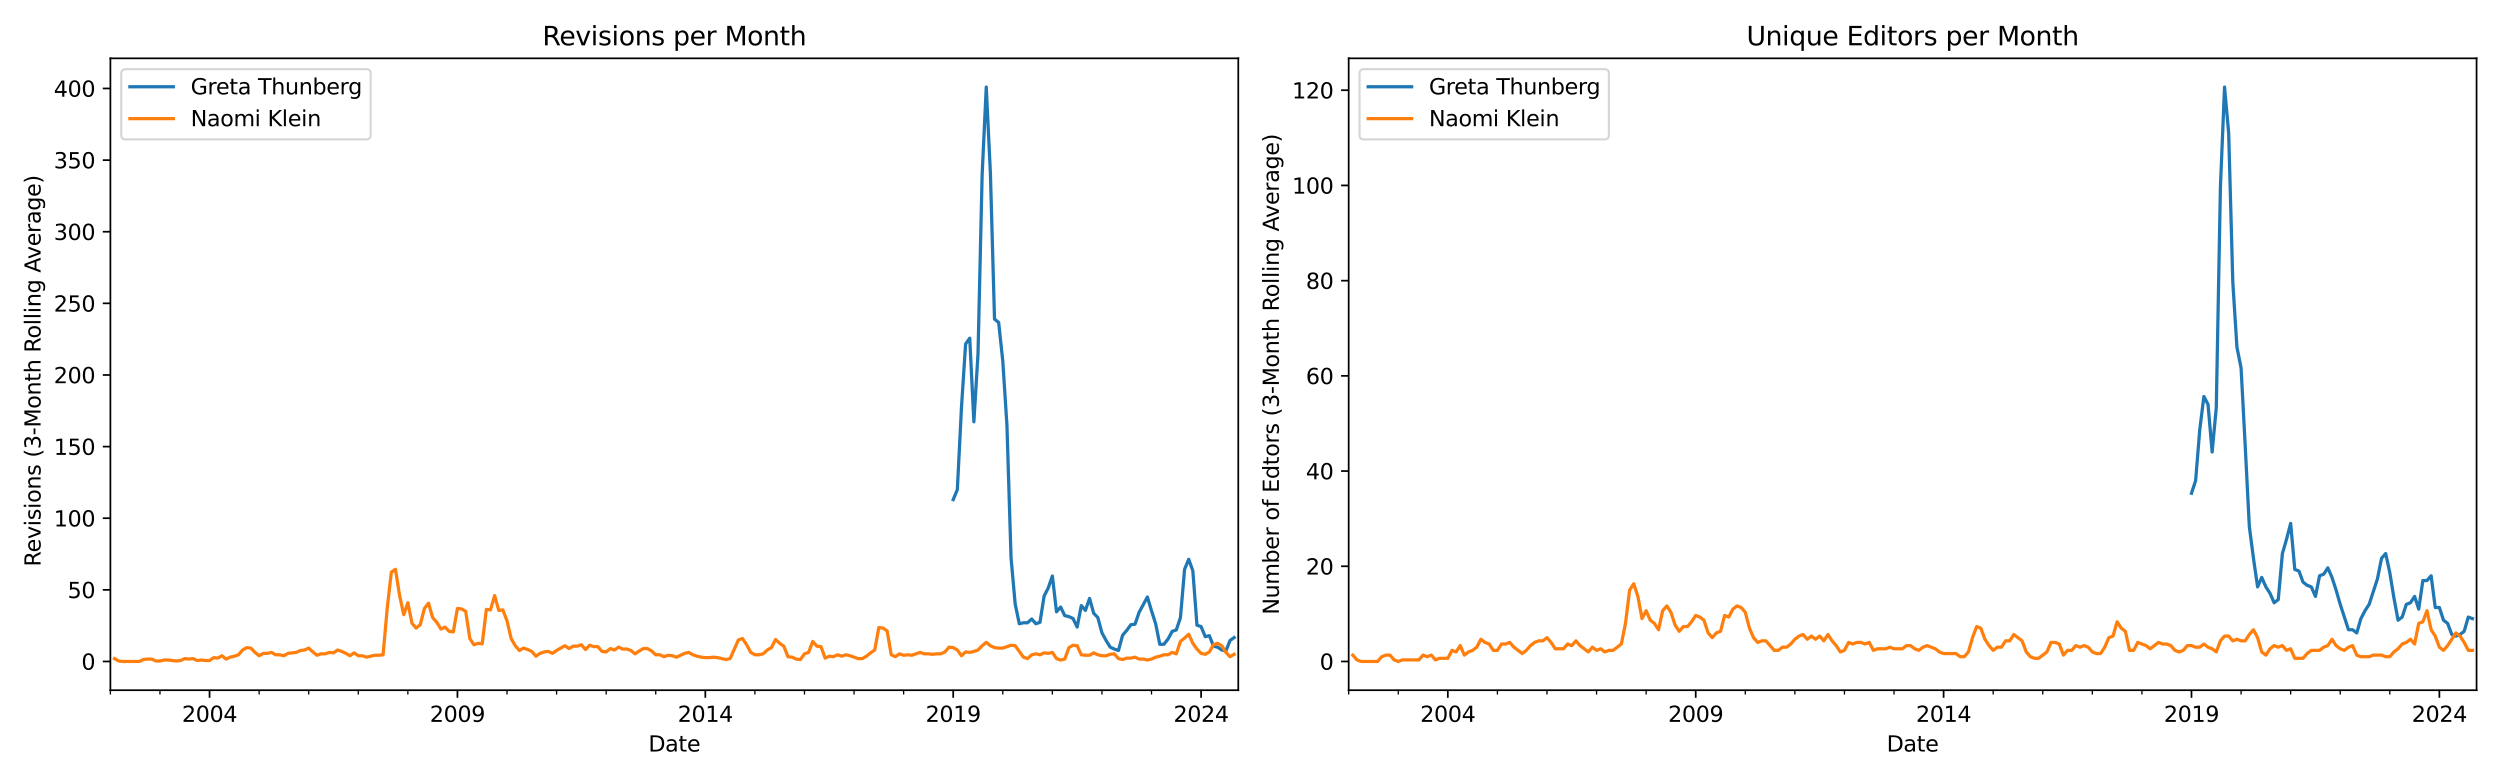 <?xml version="1.0" encoding="utf-8" standalone="no"?>
<!DOCTYPE svg PUBLIC "-//W3C//DTD SVG 1.1//EN"
  "http://www.w3.org/Graphics/SVG/1.1/DTD/svg11.dtd">
<svg xmlns:xlink="http://www.w3.org/1999/xlink" width="1152pt" height="360pt" viewBox="0 0 1152 360" xmlns="http://www.w3.org/2000/svg" version="1.1">
 <defs>
  <style type="text/css">*{stroke-linejoin: round; stroke-linecap: butt}</style>
 </defs>
 <g id="figure_1">
  <g id="patch_1">
   <path d="M 0 360 
L 1152 360 
L 1152 0 
L 0 0 
z
" style="fill: #ffffff"/>
  </g>
  <g id="axes_1">
   <g id="patch_2">
    <path d="M 50.87 318.04 
L 570.6 318.04 
L 570.6 26.88 
L 50.87 26.88 
z
" style="fill: #ffffff"/>
   </g>
   <g id="matplotlib.axis_1">
    <g id="xtick_1">
     <g id="line2d_1">
      <defs>
       <path id="m05eed19042" d="M 0 0 
L 0 3.5 
" style="stroke: #000000; stroke-width: 0.8"/>
      </defs>
      <g>
       <use xlink:href="#m05eed19042" x="96.561" y="318.04" style="stroke: #000000; stroke-width: 0.8"/>
      </g>
     </g>
     <g id="text_1">
      <!-- 2004 -->
      <g transform="translate(83.836 332.638) scale(0.1 -0.1)">
       <defs>
        <path id="DejaVuSans-32" d="M 1228 531 
L 3431 531 
L 3431 0 
L 469 0 
L 469 531 
Q 828 903 1448 1529 
Q 2069 2156 2228 2338 
Q 2531 2678 2651 2914 
Q 2772 3150 2772 3378 
Q 2772 3750 2511 3984 
Q 2250 4219 1831 4219 
Q 1534 4219 1204 4116 
Q 875 4013 500 3803 
L 500 4441 
Q 881 4594 1212 4672 
Q 1544 4750 1819 4750 
Q 2544 4750 2975 4387 
Q 3406 4025 3406 3419 
Q 3406 3131 3298 2873 
Q 3191 2616 2906 2266 
Q 2828 2175 2409 1742 
Q 1991 1309 1228 531 
z
" transform="scale(0.016)"/>
        <path id="DejaVuSans-30" d="M 2034 4250 
Q 1547 4250 1301 3770 
Q 1056 3291 1056 2328 
Q 1056 1369 1301 889 
Q 1547 409 2034 409 
Q 2525 409 2770 889 
Q 3016 1369 3016 2328 
Q 3016 3291 2770 3770 
Q 2525 4250 2034 4250 
z
M 2034 4750 
Q 2819 4750 3233 4129 
Q 3647 3509 3647 2328 
Q 3647 1150 3233 529 
Q 2819 -91 2034 -91 
Q 1250 -91 836 529 
Q 422 1150 422 2328 
Q 422 3509 836 4129 
Q 1250 4750 2034 4750 
z
" transform="scale(0.016)"/>
        <path id="DejaVuSans-34" d="M 2419 4116 
L 825 1625 
L 2419 1625 
L 2419 4116 
z
M 2253 4666 
L 3047 4666 
L 3047 1625 
L 3713 1625 
L 3713 1100 
L 3047 1100 
L 3047 0 
L 2419 0 
L 2419 1100 
L 313 1100 
L 313 1709 
L 2253 4666 
z
" transform="scale(0.016)"/>
       </defs>
       <use xlink:href="#DejaVuSans-32"/>
       <use xlink:href="#DejaVuSans-30" x="63.623"/>
       <use xlink:href="#DejaVuSans-30" x="127.246"/>
       <use xlink:href="#DejaVuSans-34" x="190.869"/>
      </g>
     </g>
    </g>
    <g id="xtick_2">
     <g id="line2d_2">
      <g>
       <use xlink:href="#m05eed19042" x="210.787" y="318.04" style="stroke: #000000; stroke-width: 0.8"/>
      </g>
     </g>
     <g id="text_2">
      <!-- 2009 -->
      <g transform="translate(198.062 332.638) scale(0.1 -0.1)">
       <defs>
        <path id="DejaVuSans-39" d="M 703 97 
L 703 672 
Q 941 559 1184 500 
Q 1428 441 1663 441 
Q 2288 441 2617 861 
Q 2947 1281 2994 2138 
Q 2813 1869 2534 1725 
Q 2256 1581 1919 1581 
Q 1219 1581 811 2004 
Q 403 2428 403 3163 
Q 403 3881 828 4315 
Q 1253 4750 1959 4750 
Q 2769 4750 3195 4129 
Q 3622 3509 3622 2328 
Q 3622 1225 3098 567 
Q 2575 -91 1691 -91 
Q 1453 -91 1209 -44 
Q 966 3 703 97 
z
M 1959 2075 
Q 2384 2075 2632 2365 
Q 2881 2656 2881 3163 
Q 2881 3666 2632 3958 
Q 2384 4250 1959 4250 
Q 1534 4250 1286 3958 
Q 1038 3666 1038 3163 
Q 1038 2656 1286 2365 
Q 1534 2075 1959 2075 
z
" transform="scale(0.016)"/>
       </defs>
       <use xlink:href="#DejaVuSans-32"/>
       <use xlink:href="#DejaVuSans-30" x="63.623"/>
       <use xlink:href="#DejaVuSans-30" x="127.246"/>
       <use xlink:href="#DejaVuSans-39" x="190.869"/>
      </g>
     </g>
    </g>
    <g id="xtick_3">
     <g id="line2d_3">
      <g>
       <use xlink:href="#m05eed19042" x="325.013" y="318.04" style="stroke: #000000; stroke-width: 0.8"/>
      </g>
     </g>
     <g id="text_3">
      <!-- 2014 -->
      <g transform="translate(312.288 332.638) scale(0.1 -0.1)">
       <defs>
        <path id="DejaVuSans-31" d="M 794 531 
L 1825 531 
L 1825 4091 
L 703 3866 
L 703 4441 
L 1819 4666 
L 2450 4666 
L 2450 531 
L 3481 531 
L 3481 0 
L 794 0 
L 794 531 
z
" transform="scale(0.016)"/>
       </defs>
       <use xlink:href="#DejaVuSans-32"/>
       <use xlink:href="#DejaVuSans-30" x="63.623"/>
       <use xlink:href="#DejaVuSans-31" x="127.246"/>
       <use xlink:href="#DejaVuSans-34" x="190.869"/>
      </g>
     </g>
    </g>
    <g id="xtick_4">
     <g id="line2d_4">
      <g>
       <use xlink:href="#m05eed19042" x="439.24" y="318.04" style="stroke: #000000; stroke-width: 0.8"/>
      </g>
     </g>
     <g id="text_4">
      <!-- 2019 -->
      <g transform="translate(426.515 332.638) scale(0.1 -0.1)">
       <use xlink:href="#DejaVuSans-32"/>
       <use xlink:href="#DejaVuSans-30" x="63.623"/>
       <use xlink:href="#DejaVuSans-31" x="127.246"/>
       <use xlink:href="#DejaVuSans-39" x="190.869"/>
      </g>
     </g>
    </g>
    <g id="xtick_5">
     <g id="line2d_5">
      <g>
       <use xlink:href="#m05eed19042" x="553.466" y="318.04" style="stroke: #000000; stroke-width: 0.8"/>
      </g>
     </g>
     <g id="text_5">
      <!-- 2024 -->
      <g transform="translate(540.741 332.638) scale(0.1 -0.1)">
       <use xlink:href="#DejaVuSans-32"/>
       <use xlink:href="#DejaVuSans-30" x="63.623"/>
       <use xlink:href="#DejaVuSans-32" x="127.246"/>
       <use xlink:href="#DejaVuSans-34" x="190.869"/>
      </g>
     </g>
    </g>
    <g id="xtick_6">
     <g id="line2d_6">
      <defs>
       <path id="m92086df05d" d="M 0 0 
L 0 2 
" style="stroke: #000000; stroke-width: 0.6"/>
      </defs>
      <g>
       <use xlink:href="#m92086df05d" x="50.87" y="318.04" style="stroke: #000000; stroke-width: 0.6"/>
      </g>
     </g>
    </g>
    <g id="xtick_7">
     <g id="line2d_7">
      <g>
       <use xlink:href="#m92086df05d" x="73.715" y="318.04" style="stroke: #000000; stroke-width: 0.6"/>
      </g>
     </g>
    </g>
    <g id="xtick_8">
     <g id="line2d_8">
      <g>
       <use xlink:href="#m92086df05d" x="119.406" y="318.04" style="stroke: #000000; stroke-width: 0.6"/>
      </g>
     </g>
    </g>
    <g id="xtick_9">
     <g id="line2d_9">
      <g>
       <use xlink:href="#m92086df05d" x="142.251" y="318.04" style="stroke: #000000; stroke-width: 0.6"/>
      </g>
     </g>
    </g>
    <g id="xtick_10">
     <g id="line2d_10">
      <g>
       <use xlink:href="#m92086df05d" x="165.096" y="318.04" style="stroke: #000000; stroke-width: 0.6"/>
      </g>
     </g>
    </g>
    <g id="xtick_11">
     <g id="line2d_11">
      <g>
       <use xlink:href="#m92086df05d" x="187.942" y="318.04" style="stroke: #000000; stroke-width: 0.6"/>
      </g>
     </g>
    </g>
    <g id="xtick_12">
     <g id="line2d_12">
      <g>
       <use xlink:href="#m92086df05d" x="233.632" y="318.04" style="stroke: #000000; stroke-width: 0.6"/>
      </g>
     </g>
    </g>
    <g id="xtick_13">
     <g id="line2d_13">
      <g>
       <use xlink:href="#m92086df05d" x="256.477" y="318.04" style="stroke: #000000; stroke-width: 0.6"/>
      </g>
     </g>
    </g>
    <g id="xtick_14">
     <g id="line2d_14">
      <g>
       <use xlink:href="#m92086df05d" x="279.323" y="318.04" style="stroke: #000000; stroke-width: 0.6"/>
      </g>
     </g>
    </g>
    <g id="xtick_15">
     <g id="line2d_15">
      <g>
       <use xlink:href="#m92086df05d" x="302.168" y="318.04" style="stroke: #000000; stroke-width: 0.6"/>
      </g>
     </g>
    </g>
    <g id="xtick_16">
     <g id="line2d_16">
      <g>
       <use xlink:href="#m92086df05d" x="347.859" y="318.04" style="stroke: #000000; stroke-width: 0.6"/>
      </g>
     </g>
    </g>
    <g id="xtick_17">
     <g id="line2d_17">
      <g>
       <use xlink:href="#m92086df05d" x="370.704" y="318.04" style="stroke: #000000; stroke-width: 0.6"/>
      </g>
     </g>
    </g>
    <g id="xtick_18">
     <g id="line2d_18">
      <g>
       <use xlink:href="#m92086df05d" x="393.549" y="318.04" style="stroke: #000000; stroke-width: 0.6"/>
      </g>
     </g>
    </g>
    <g id="xtick_19">
     <g id="line2d_19">
      <g>
       <use xlink:href="#m92086df05d" x="416.394" y="318.04" style="stroke: #000000; stroke-width: 0.6"/>
      </g>
     </g>
    </g>
    <g id="xtick_20">
     <g id="line2d_20">
      <g>
       <use xlink:href="#m92086df05d" x="462.085" y="318.04" style="stroke: #000000; stroke-width: 0.6"/>
      </g>
     </g>
    </g>
    <g id="xtick_21">
     <g id="line2d_21">
      <g>
       <use xlink:href="#m92086df05d" x="484.93" y="318.04" style="stroke: #000000; stroke-width: 0.6"/>
      </g>
     </g>
    </g>
    <g id="xtick_22">
     <g id="line2d_22">
      <g>
       <use xlink:href="#m92086df05d" x="507.775" y="318.04" style="stroke: #000000; stroke-width: 0.6"/>
      </g>
     </g>
    </g>
    <g id="xtick_23">
     <g id="line2d_23">
      <g>
       <use xlink:href="#m92086df05d" x="530.621" y="318.04" style="stroke: #000000; stroke-width: 0.6"/>
      </g>
     </g>
    </g>
    <g id="text_6">
     <!-- Date -->
     <g transform="translate(298.784 346.317) scale(0.1 -0.1)">
      <defs>
       <path id="DejaVuSans-44" d="M 1259 4147 
L 1259 519 
L 2022 519 
Q 2988 519 3436 956 
Q 3884 1394 3884 2338 
Q 3884 3275 3436 3711 
Q 2988 4147 2022 4147 
L 1259 4147 
z
M 628 4666 
L 1925 4666 
Q 3281 4666 3915 4102 
Q 4550 3538 4550 2338 
Q 4550 1131 3912 565 
Q 3275 0 1925 0 
L 628 0 
L 628 4666 
z
" transform="scale(0.016)"/>
       <path id="DejaVuSans-61" d="M 2194 1759 
Q 1497 1759 1228 1600 
Q 959 1441 959 1056 
Q 959 750 1161 570 
Q 1363 391 1709 391 
Q 2188 391 2477 730 
Q 2766 1069 2766 1631 
L 2766 1759 
L 2194 1759 
z
M 3341 1997 
L 3341 0 
L 2766 0 
L 2766 531 
Q 2569 213 2275 61 
Q 1981 -91 1556 -91 
Q 1019 -91 701 211 
Q 384 513 384 1019 
Q 384 1609 779 1909 
Q 1175 2209 1959 2209 
L 2766 2209 
L 2766 2266 
Q 2766 2663 2505 2880 
Q 2244 3097 1772 3097 
Q 1472 3097 1187 3025 
Q 903 2953 641 2809 
L 641 3341 
Q 956 3463 1253 3523 
Q 1550 3584 1831 3584 
Q 2591 3584 2966 3190 
Q 3341 2797 3341 1997 
z
" transform="scale(0.016)"/>
       <path id="DejaVuSans-74" d="M 1172 4494 
L 1172 3500 
L 2356 3500 
L 2356 3053 
L 1172 3053 
L 1172 1153 
Q 1172 725 1289 603 
Q 1406 481 1766 481 
L 2356 481 
L 2356 0 
L 1766 0 
Q 1100 0 847 248 
Q 594 497 594 1153 
L 594 3053 
L 172 3053 
L 172 3500 
L 594 3500 
L 594 4494 
L 1172 4494 
z
" transform="scale(0.016)"/>
       <path id="DejaVuSans-65" d="M 3597 1894 
L 3597 1613 
L 953 1613 
Q 991 1019 1311 708 
Q 1631 397 2203 397 
Q 2534 397 2845 478 
Q 3156 559 3463 722 
L 3463 178 
Q 3153 47 2828 -22 
Q 2503 -91 2169 -91 
Q 1331 -91 842 396 
Q 353 884 353 1716 
Q 353 2575 817 3079 
Q 1281 3584 2069 3584 
Q 2775 3584 3186 3129 
Q 3597 2675 3597 1894 
z
M 3022 2063 
Q 3016 2534 2758 2815 
Q 2500 3097 2075 3097 
Q 1594 3097 1305 2825 
Q 1016 2553 972 2059 
L 3022 2063 
z
" transform="scale(0.016)"/>
      </defs>
      <use xlink:href="#DejaVuSans-44"/>
      <use xlink:href="#DejaVuSans-61" x="77.002"/>
      <use xlink:href="#DejaVuSans-74" x="138.281"/>
      <use xlink:href="#DejaVuSans-65" x="177.49"/>
     </g>
    </g>
   </g>
   <g id="matplotlib.axis_2">
    <g id="ytick_1">
     <g id="line2d_24">
      <defs>
       <path id="me78bcc2984" d="M 0 0 
L -3.5 0 
" style="stroke: #000000; stroke-width: 0.8"/>
      </defs>
      <g>
       <use xlink:href="#me78bcc2984" x="50.87" y="304.805" style="stroke: #000000; stroke-width: 0.8"/>
      </g>
     </g>
     <g id="text_7">
      <!-- 0 -->
      <g transform="translate(37.508 308.605) scale(0.1 -0.1)">
       <use xlink:href="#DejaVuSans-30"/>
      </g>
     </g>
    </g>
    <g id="ytick_2">
     <g id="line2d_25">
      <g>
       <use xlink:href="#me78bcc2984" x="50.87" y="271.802" style="stroke: #000000; stroke-width: 0.8"/>
      </g>
     </g>
     <g id="text_8">
      <!-- 50 -->
      <g transform="translate(31.145 275.601) scale(0.1 -0.1)">
       <defs>
        <path id="DejaVuSans-35" d="M 691 4666 
L 3169 4666 
L 3169 4134 
L 1269 4134 
L 1269 2991 
Q 1406 3038 1543 3061 
Q 1681 3084 1819 3084 
Q 2600 3084 3056 2656 
Q 3513 2228 3513 1497 
Q 3513 744 3044 326 
Q 2575 -91 1722 -91 
Q 1428 -91 1123 -41 
Q 819 9 494 109 
L 494 744 
Q 775 591 1075 516 
Q 1375 441 1709 441 
Q 2250 441 2565 725 
Q 2881 1009 2881 1497 
Q 2881 1984 2565 2268 
Q 2250 2553 1709 2553 
Q 1456 2553 1204 2497 
Q 953 2441 691 2322 
L 691 4666 
z
" transform="scale(0.016)"/>
       </defs>
       <use xlink:href="#DejaVuSans-35"/>
       <use xlink:href="#DejaVuSans-30" x="63.623"/>
      </g>
     </g>
    </g>
    <g id="ytick_3">
     <g id="line2d_26">
      <g>
       <use xlink:href="#me78bcc2984" x="50.87" y="238.798" style="stroke: #000000; stroke-width: 0.8"/>
      </g>
     </g>
     <g id="text_9">
      <!-- 100 -->
      <g transform="translate(24.782 242.597) scale(0.1 -0.1)">
       <use xlink:href="#DejaVuSans-31"/>
       <use xlink:href="#DejaVuSans-30" x="63.623"/>
       <use xlink:href="#DejaVuSans-30" x="127.246"/>
      </g>
     </g>
    </g>
    <g id="ytick_4">
     <g id="line2d_27">
      <g>
       <use xlink:href="#me78bcc2984" x="50.87" y="205.794" style="stroke: #000000; stroke-width: 0.8"/>
      </g>
     </g>
     <g id="text_10">
      <!-- 150 -->
      <g transform="translate(24.782 209.593) scale(0.1 -0.1)">
       <use xlink:href="#DejaVuSans-31"/>
       <use xlink:href="#DejaVuSans-35" x="63.623"/>
       <use xlink:href="#DejaVuSans-30" x="127.246"/>
      </g>
     </g>
    </g>
    <g id="ytick_5">
     <g id="line2d_28">
      <g>
       <use xlink:href="#me78bcc2984" x="50.87" y="172.79" style="stroke: #000000; stroke-width: 0.8"/>
      </g>
     </g>
     <g id="text_11">
      <!-- 200 -->
      <g transform="translate(24.782 176.589) scale(0.1 -0.1)">
       <use xlink:href="#DejaVuSans-32"/>
       <use xlink:href="#DejaVuSans-30" x="63.623"/>
       <use xlink:href="#DejaVuSans-30" x="127.246"/>
      </g>
     </g>
    </g>
    <g id="ytick_6">
     <g id="line2d_29">
      <g>
       <use xlink:href="#me78bcc2984" x="50.87" y="139.786" style="stroke: #000000; stroke-width: 0.8"/>
      </g>
     </g>
     <g id="text_12">
      <!-- 250 -->
      <g transform="translate(24.782 143.585) scale(0.1 -0.1)">
       <use xlink:href="#DejaVuSans-32"/>
       <use xlink:href="#DejaVuSans-35" x="63.623"/>
       <use xlink:href="#DejaVuSans-30" x="127.246"/>
      </g>
     </g>
    </g>
    <g id="ytick_7">
     <g id="line2d_30">
      <g>
       <use xlink:href="#me78bcc2984" x="50.87" y="106.782" style="stroke: #000000; stroke-width: 0.8"/>
      </g>
     </g>
     <g id="text_13">
      <!-- 300 -->
      <g transform="translate(24.782 110.582) scale(0.1 -0.1)">
       <defs>
        <path id="DejaVuSans-33" d="M 2597 2516 
Q 3050 2419 3304 2112 
Q 3559 1806 3559 1356 
Q 3559 666 3084 287 
Q 2609 -91 1734 -91 
Q 1441 -91 1130 -33 
Q 819 25 488 141 
L 488 750 
Q 750 597 1062 519 
Q 1375 441 1716 441 
Q 2309 441 2620 675 
Q 2931 909 2931 1356 
Q 2931 1769 2642 2001 
Q 2353 2234 1838 2234 
L 1294 2234 
L 1294 2753 
L 1863 2753 
Q 2328 2753 2575 2939 
Q 2822 3125 2822 3475 
Q 2822 3834 2567 4026 
Q 2313 4219 1838 4219 
Q 1578 4219 1281 4162 
Q 984 4106 628 3988 
L 628 4550 
Q 988 4650 1302 4700 
Q 1616 4750 1894 4750 
Q 2613 4750 3031 4423 
Q 3450 4097 3450 3541 
Q 3450 3153 3228 2886 
Q 3006 2619 2597 2516 
z
" transform="scale(0.016)"/>
       </defs>
       <use xlink:href="#DejaVuSans-33"/>
       <use xlink:href="#DejaVuSans-30" x="63.623"/>
       <use xlink:href="#DejaVuSans-30" x="127.246"/>
      </g>
     </g>
    </g>
    <g id="ytick_8">
     <g id="line2d_31">
      <g>
       <use xlink:href="#me78bcc2984" x="50.87" y="73.778" style="stroke: #000000; stroke-width: 0.8"/>
      </g>
     </g>
     <g id="text_14">
      <!-- 350 -->
      <g transform="translate(24.782 77.578) scale(0.1 -0.1)">
       <use xlink:href="#DejaVuSans-33"/>
       <use xlink:href="#DejaVuSans-35" x="63.623"/>
       <use xlink:href="#DejaVuSans-30" x="127.246"/>
      </g>
     </g>
    </g>
    <g id="ytick_9">
     <g id="line2d_32">
      <g>
       <use xlink:href="#me78bcc2984" x="50.87" y="40.775" style="stroke: #000000; stroke-width: 0.8"/>
      </g>
     </g>
     <g id="text_15">
      <!-- 400 -->
      <g transform="translate(24.782 44.574) scale(0.1 -0.1)">
       <use xlink:href="#DejaVuSans-34"/>
       <use xlink:href="#DejaVuSans-30" x="63.623"/>
       <use xlink:href="#DejaVuSans-30" x="127.246"/>
      </g>
     </g>
    </g>
    <g id="text_16">
     <!--  Revisions (3-Month Rolling Average) -->
     <g transform="translate(18.703 264.226) rotate(-90) scale(0.1 -0.1)">
      <defs>
       <path id="DejaVuSans-20" transform="scale(0.016)"/>
       <path id="DejaVuSans-52" d="M 2841 2188 
Q 3044 2119 3236 1894 
Q 3428 1669 3622 1275 
L 4263 0 
L 3584 0 
L 2988 1197 
Q 2756 1666 2539 1819 
Q 2322 1972 1947 1972 
L 1259 1972 
L 1259 0 
L 628 0 
L 628 4666 
L 2053 4666 
Q 2853 4666 3247 4331 
Q 3641 3997 3641 3322 
Q 3641 2881 3436 2590 
Q 3231 2300 2841 2188 
z
M 1259 4147 
L 1259 2491 
L 2053 2491 
Q 2509 2491 2742 2702 
Q 2975 2913 2975 3322 
Q 2975 3731 2742 3939 
Q 2509 4147 2053 4147 
L 1259 4147 
z
" transform="scale(0.016)"/>
       <path id="DejaVuSans-76" d="M 191 3500 
L 800 3500 
L 1894 563 
L 2988 3500 
L 3597 3500 
L 2284 0 
L 1503 0 
L 191 3500 
z
" transform="scale(0.016)"/>
       <path id="DejaVuSans-69" d="M 603 3500 
L 1178 3500 
L 1178 0 
L 603 0 
L 603 3500 
z
M 603 4863 
L 1178 4863 
L 1178 4134 
L 603 4134 
L 603 4863 
z
" transform="scale(0.016)"/>
       <path id="DejaVuSans-73" d="M 2834 3397 
L 2834 2853 
Q 2591 2978 2328 3040 
Q 2066 3103 1784 3103 
Q 1356 3103 1142 2972 
Q 928 2841 928 2578 
Q 928 2378 1081 2264 
Q 1234 2150 1697 2047 
L 1894 2003 
Q 2506 1872 2764 1633 
Q 3022 1394 3022 966 
Q 3022 478 2636 193 
Q 2250 -91 1575 -91 
Q 1294 -91 989 -36 
Q 684 19 347 128 
L 347 722 
Q 666 556 975 473 
Q 1284 391 1588 391 
Q 1994 391 2212 530 
Q 2431 669 2431 922 
Q 2431 1156 2273 1281 
Q 2116 1406 1581 1522 
L 1381 1569 
Q 847 1681 609 1914 
Q 372 2147 372 2553 
Q 372 3047 722 3315 
Q 1072 3584 1716 3584 
Q 2034 3584 2315 3537 
Q 2597 3491 2834 3397 
z
" transform="scale(0.016)"/>
       <path id="DejaVuSans-6f" d="M 1959 3097 
Q 1497 3097 1228 2736 
Q 959 2375 959 1747 
Q 959 1119 1226 758 
Q 1494 397 1959 397 
Q 2419 397 2687 759 
Q 2956 1122 2956 1747 
Q 2956 2369 2687 2733 
Q 2419 3097 1959 3097 
z
M 1959 3584 
Q 2709 3584 3137 3096 
Q 3566 2609 3566 1747 
Q 3566 888 3137 398 
Q 2709 -91 1959 -91 
Q 1206 -91 779 398 
Q 353 888 353 1747 
Q 353 2609 779 3096 
Q 1206 3584 1959 3584 
z
" transform="scale(0.016)"/>
       <path id="DejaVuSans-6e" d="M 3513 2113 
L 3513 0 
L 2938 0 
L 2938 2094 
Q 2938 2591 2744 2837 
Q 2550 3084 2163 3084 
Q 1697 3084 1428 2787 
Q 1159 2491 1159 1978 
L 1159 0 
L 581 0 
L 581 3500 
L 1159 3500 
L 1159 2956 
Q 1366 3272 1645 3428 
Q 1925 3584 2291 3584 
Q 2894 3584 3203 3211 
Q 3513 2838 3513 2113 
z
" transform="scale(0.016)"/>
       <path id="DejaVuSans-28" d="M 1984 4856 
Q 1566 4138 1362 3434 
Q 1159 2731 1159 2009 
Q 1159 1288 1364 580 
Q 1569 -128 1984 -844 
L 1484 -844 
Q 1016 -109 783 600 
Q 550 1309 550 2009 
Q 550 2706 781 3412 
Q 1013 4119 1484 4856 
L 1984 4856 
z
" transform="scale(0.016)"/>
       <path id="DejaVuSans-2d" d="M 313 2009 
L 1997 2009 
L 1997 1497 
L 313 1497 
L 313 2009 
z
" transform="scale(0.016)"/>
       <path id="DejaVuSans-4d" d="M 628 4666 
L 1569 4666 
L 2759 1491 
L 3956 4666 
L 4897 4666 
L 4897 0 
L 4281 0 
L 4281 4097 
L 3078 897 
L 2444 897 
L 1241 4097 
L 1241 0 
L 628 0 
L 628 4666 
z
" transform="scale(0.016)"/>
       <path id="DejaVuSans-68" d="M 3513 2113 
L 3513 0 
L 2938 0 
L 2938 2094 
Q 2938 2591 2744 2837 
Q 2550 3084 2163 3084 
Q 1697 3084 1428 2787 
Q 1159 2491 1159 1978 
L 1159 0 
L 581 0 
L 581 4863 
L 1159 4863 
L 1159 2956 
Q 1366 3272 1645 3428 
Q 1925 3584 2291 3584 
Q 2894 3584 3203 3211 
Q 3513 2838 3513 2113 
z
" transform="scale(0.016)"/>
       <path id="DejaVuSans-6c" d="M 603 4863 
L 1178 4863 
L 1178 0 
L 603 0 
L 603 4863 
z
" transform="scale(0.016)"/>
       <path id="DejaVuSans-67" d="M 2906 1791 
Q 2906 2416 2648 2759 
Q 2391 3103 1925 3103 
Q 1463 3103 1205 2759 
Q 947 2416 947 1791 
Q 947 1169 1205 825 
Q 1463 481 1925 481 
Q 2391 481 2648 825 
Q 2906 1169 2906 1791 
z
M 3481 434 
Q 3481 -459 3084 -895 
Q 2688 -1331 1869 -1331 
Q 1566 -1331 1297 -1286 
Q 1028 -1241 775 -1147 
L 775 -588 
Q 1028 -725 1275 -790 
Q 1522 -856 1778 -856 
Q 2344 -856 2625 -561 
Q 2906 -266 2906 331 
L 2906 616 
Q 2728 306 2450 153 
Q 2172 0 1784 0 
Q 1141 0 747 490 
Q 353 981 353 1791 
Q 353 2603 747 3093 
Q 1141 3584 1784 3584 
Q 2172 3584 2450 3431 
Q 2728 3278 2906 2969 
L 2906 3500 
L 3481 3500 
L 3481 434 
z
" transform="scale(0.016)"/>
       <path id="DejaVuSans-41" d="M 2188 4044 
L 1331 1722 
L 3047 1722 
L 2188 4044 
z
M 1831 4666 
L 2547 4666 
L 4325 0 
L 3669 0 
L 3244 1197 
L 1141 1197 
L 716 0 
L 50 0 
L 1831 4666 
z
" transform="scale(0.016)"/>
       <path id="DejaVuSans-72" d="M 2631 2963 
Q 2534 3019 2420 3045 
Q 2306 3072 2169 3072 
Q 1681 3072 1420 2755 
Q 1159 2438 1159 1844 
L 1159 0 
L 581 0 
L 581 3500 
L 1159 3500 
L 1159 2956 
Q 1341 3275 1631 3429 
Q 1922 3584 2338 3584 
Q 2397 3584 2469 3576 
Q 2541 3569 2628 3553 
L 2631 2963 
z
" transform="scale(0.016)"/>
       <path id="DejaVuSans-29" d="M 513 4856 
L 1013 4856 
Q 1481 4119 1714 3412 
Q 1947 2706 1947 2009 
Q 1947 1309 1714 600 
Q 1481 -109 1013 -844 
L 513 -844 
Q 928 -128 1133 580 
Q 1338 1288 1338 2009 
Q 1338 2731 1133 3434 
Q 928 4138 513 4856 
z
" transform="scale(0.016)"/>
      </defs>
      <use xlink:href="#DejaVuSans-20"/>
      <use xlink:href="#DejaVuSans-52" x="31.787"/>
      <use xlink:href="#DejaVuSans-65" x="96.77"/>
      <use xlink:href="#DejaVuSans-76" x="158.293"/>
      <use xlink:href="#DejaVuSans-69" x="217.473"/>
      <use xlink:href="#DejaVuSans-73" x="245.256"/>
      <use xlink:href="#DejaVuSans-69" x="297.355"/>
      <use xlink:href="#DejaVuSans-6f" x="325.139"/>
      <use xlink:href="#DejaVuSans-6e" x="386.32"/>
      <use xlink:href="#DejaVuSans-73" x="449.699"/>
      <use xlink:href="#DejaVuSans-20" x="501.799"/>
      <use xlink:href="#DejaVuSans-28" x="533.586"/>
      <use xlink:href="#DejaVuSans-33" x="572.6"/>
      <use xlink:href="#DejaVuSans-2d" x="636.223"/>
      <use xlink:href="#DejaVuSans-4d" x="672.307"/>
      <use xlink:href="#DejaVuSans-6f" x="758.586"/>
      <use xlink:href="#DejaVuSans-6e" x="819.768"/>
      <use xlink:href="#DejaVuSans-74" x="883.146"/>
      <use xlink:href="#DejaVuSans-68" x="922.355"/>
      <use xlink:href="#DejaVuSans-20" x="985.734"/>
      <use xlink:href="#DejaVuSans-52" x="1017.521"/>
      <use xlink:href="#DejaVuSans-6f" x="1082.504"/>
      <use xlink:href="#DejaVuSans-6c" x="1143.686"/>
      <use xlink:href="#DejaVuSans-6c" x="1171.469"/>
      <use xlink:href="#DejaVuSans-69" x="1199.252"/>
      <use xlink:href="#DejaVuSans-6e" x="1227.035"/>
      <use xlink:href="#DejaVuSans-67" x="1290.414"/>
      <use xlink:href="#DejaVuSans-20" x="1353.891"/>
      <use xlink:href="#DejaVuSans-41" x="1385.678"/>
      <use xlink:href="#DejaVuSans-76" x="1448.211"/>
      <use xlink:href="#DejaVuSans-65" x="1507.391"/>
      <use xlink:href="#DejaVuSans-72" x="1568.914"/>
      <use xlink:href="#DejaVuSans-61" x="1610.027"/>
      <use xlink:href="#DejaVuSans-67" x="1671.307"/>
      <use xlink:href="#DejaVuSans-65" x="1734.783"/>
      <use xlink:href="#DejaVuSans-29" x="1796.307"/>
     </g>
    </g>
   </g>
   <g id="line2d_33">
    <path d="M 439.24 230.217 
L 441.143 225.596 
L 443.047 187.752 
L 444.951 158.488 
L 446.855 155.848 
L 448.759 194.353 
L 450.662 163.109 
L 452.566 80.599 
L 454.47 40.115 
L 456.374 79.719 
L 458.277 147.047 
L 460.181 148.587 
L 462.085 166.409 
L 463.989 195.893 
L 465.892 257.06 
L 467.796 278.402 
L 469.7 287.423 
L 471.604 286.983 
L 473.508 286.983 
L 475.411 285.223 
L 477.315 287.423 
L 479.219 286.763 
L 481.123 274.662 
L 483.026 270.921 
L 484.93 265.421 
L 486.834 281.923 
L 488.738 279.723 
L 490.642 283.683 
L 492.545 284.123 
L 494.449 285.003 
L 496.353 288.964 
L 498.257 279.062 
L 500.16 281.263 
L 502.064 275.762 
L 503.968 282.583 
L 505.872 284.563 
L 507.775 291.604 
L 509.679 295.124 
L 511.583 298.205 
L 513.487 299.085 
L 515.391 299.745 
L 517.294 292.704 
L 519.198 290.504 
L 521.102 287.863 
L 523.006 287.643 
L 524.909 282.143 
L 526.813 278.622 
L 528.717 275.102 
L 530.621 281.483 
L 532.525 287.423 
L 534.428 296.885 
L 536.332 296.885 
L 538.236 294.464 
L 540.14 290.944 
L 542.043 290.284 
L 543.947 284.563 
L 545.851 262.34 
L 547.755 257.72 
L 549.658 263.001 
L 551.562 288.084 
L 553.466 288.744 
L 555.37 293.364 
L 557.274 292.924 
L 559.177 297.765 
L 561.081 298.205 
L 562.985 299.525 
L 564.889 299.965 
L 566.792 295.124 
L 568.696 293.804 
" clip-path="url(#pfc35ec80cd)" style="fill: none; stroke: #1f77b4; stroke-width: 1.5; stroke-linecap: square"/>
   </g>
   <g id="line2d_34">
    <path d="M 52.774 303.485 
L 54.678 304.585 
L 56.581 304.805 
L 64.196 304.805 
L 66.1 303.925 
L 68.004 303.705 
L 69.908 303.705 
L 71.812 304.585 
L 73.715 304.585 
L 75.619 304.145 
L 77.523 304.145 
L 81.33 304.585 
L 83.234 304.365 
L 85.138 303.485 
L 87.042 303.705 
L 88.945 303.485 
L 90.849 304.365 
L 92.753 304.145 
L 94.657 304.365 
L 96.561 304.365 
L 98.464 303.045 
L 100.368 303.265 
L 102.272 302.165 
L 104.176 303.705 
L 106.079 302.825 
L 107.983 302.385 
L 109.887 301.725 
L 111.791 299.525 
L 113.695 298.425 
L 115.598 298.645 
L 117.502 300.625 
L 119.406 302.165 
L 121.31 301.065 
L 123.213 301.065 
L 125.117 300.625 
L 127.021 301.725 
L 128.925 301.725 
L 130.828 302.165 
L 132.732 301.065 
L 136.54 300.625 
L 138.444 299.745 
L 140.347 299.525 
L 142.251 298.645 
L 144.155 300.405 
L 146.059 301.945 
L 147.962 301.285 
L 149.866 301.285 
L 151.77 300.625 
L 153.674 300.845 
L 155.578 299.525 
L 157.481 300.185 
L 159.385 301.065 
L 161.289 302.165 
L 163.193 300.845 
L 165.096 302.165 
L 167 302.165 
L 168.904 302.825 
L 172.711 301.945 
L 174.615 301.945 
L 176.519 301.725 
L 178.423 280.383 
L 180.327 263.661 
L 182.23 262.34 
L 184.134 274.442 
L 186.038 283.243 
L 187.942 277.742 
L 189.845 287.203 
L 191.749 289.404 
L 193.653 287.863 
L 195.557 280.383 
L 197.461 277.962 
L 199.364 284.563 
L 201.268 286.763 
L 203.172 289.844 
L 205.076 288.964 
L 206.979 290.944 
L 208.883 291.164 
L 210.787 280.383 
L 212.691 280.603 
L 214.594 281.703 
L 216.498 294.244 
L 218.402 297.105 
L 220.306 296.444 
L 222.21 296.665 
L 224.113 280.823 
L 226.017 281.043 
L 227.921 274.442 
L 229.825 281.263 
L 231.728 281.043 
L 233.632 286.103 
L 235.536 294.244 
L 237.44 297.545 
L 239.344 299.745 
L 241.247 298.645 
L 243.151 299.305 
L 245.055 300.185 
L 246.959 302.385 
L 248.862 301.065 
L 250.766 300.405 
L 252.67 300.185 
L 254.574 301.065 
L 256.477 299.745 
L 260.285 297.545 
L 262.189 298.865 
L 264.093 297.765 
L 265.996 297.765 
L 267.9 297.105 
L 269.804 299.305 
L 271.708 297.325 
L 273.611 297.985 
L 275.515 297.985 
L 277.419 300.185 
L 279.323 300.405 
L 281.227 298.865 
L 283.13 299.525 
L 285.034 298.205 
L 286.938 299.085 
L 288.842 299.085 
L 290.745 299.745 
L 292.649 301.285 
L 294.553 299.965 
L 296.457 298.865 
L 298.36 298.865 
L 300.264 299.965 
L 302.168 301.725 
L 304.072 301.725 
L 305.976 302.605 
L 307.879 301.945 
L 309.783 302.165 
L 311.687 302.825 
L 315.494 301.065 
L 317.398 300.625 
L 319.302 301.725 
L 321.206 302.385 
L 323.11 302.825 
L 325.013 303.045 
L 326.917 303.045 
L 328.821 302.825 
L 330.725 303.045 
L 334.532 303.925 
L 336.436 303.485 
L 340.243 294.904 
L 342.147 294.244 
L 344.051 297.105 
L 345.955 300.625 
L 347.859 301.725 
L 349.762 301.725 
L 351.666 301.285 
L 353.57 299.525 
L 355.474 298.425 
L 357.377 294.684 
L 359.281 296.444 
L 361.185 297.765 
L 363.089 302.605 
L 364.993 302.825 
L 366.896 303.705 
L 368.8 303.925 
L 370.704 301.285 
L 372.608 300.625 
L 374.511 295.564 
L 376.415 297.765 
L 378.319 297.985 
L 380.223 303.265 
L 382.126 302.385 
L 384.03 302.605 
L 385.934 301.725 
L 387.838 302.385 
L 389.742 301.725 
L 391.645 302.165 
L 395.453 303.485 
L 397.357 303.485 
L 399.26 302.385 
L 401.164 300.845 
L 403.068 299.525 
L 404.972 289.184 
L 406.876 289.404 
L 408.779 290.724 
L 410.683 301.725 
L 412.587 302.605 
L 414.491 301.285 
L 416.394 301.945 
L 418.298 301.725 
L 420.202 301.945 
L 424.009 300.625 
L 425.913 301.285 
L 427.817 301.285 
L 429.721 301.505 
L 431.625 301.285 
L 433.528 301.285 
L 435.432 300.405 
L 437.336 298.205 
L 439.24 298.425 
L 441.143 299.525 
L 443.047 302.165 
L 444.951 300.405 
L 446.855 300.625 
L 448.759 300.185 
L 450.662 299.525 
L 452.566 297.545 
L 454.47 296.004 
L 456.374 297.545 
L 458.277 298.425 
L 460.181 298.645 
L 462.085 298.645 
L 465.892 297.325 
L 467.796 297.545 
L 471.604 302.825 
L 473.508 303.485 
L 475.411 301.725 
L 477.315 301.285 
L 479.219 301.725 
L 481.123 300.845 
L 483.026 301.065 
L 484.93 300.625 
L 486.834 303.485 
L 488.738 304.145 
L 490.642 303.705 
L 492.545 298.425 
L 494.449 297.325 
L 496.353 297.545 
L 498.257 301.725 
L 500.16 301.945 
L 502.064 301.945 
L 503.968 300.845 
L 505.872 301.725 
L 507.775 302.165 
L 509.679 302.165 
L 511.583 301.505 
L 513.487 301.285 
L 515.391 303.485 
L 517.294 303.925 
L 519.198 303.265 
L 521.102 303.265 
L 523.006 302.825 
L 524.909 303.705 
L 526.813 303.705 
L 528.717 304.145 
L 530.621 303.705 
L 532.525 302.825 
L 534.428 302.385 
L 536.332 301.725 
L 538.236 301.725 
L 540.14 300.625 
L 542.043 301.285 
L 543.947 295.564 
L 545.851 294.024 
L 547.755 292.264 
L 549.658 296.444 
L 551.562 299.085 
L 553.466 301.065 
L 555.37 301.505 
L 557.274 300.405 
L 559.177 297.105 
L 561.081 296.444 
L 562.985 297.545 
L 564.889 300.625 
L 566.792 302.605 
L 568.696 301.505 
L 568.696 301.505 
" clip-path="url(#pfc35ec80cd)" style="fill: none; stroke: #ff7f0e; stroke-width: 1.5; stroke-linecap: square"/>
   </g>
   <g id="patch_3">
    <path d="M 50.87 318.04 
L 50.87 26.88 
" style="fill: none; stroke: #000000; stroke-width: 0.8; stroke-linejoin: miter; stroke-linecap: square"/>
   </g>
   <g id="patch_4">
    <path d="M 570.6 318.04 
L 570.6 26.88 
" style="fill: none; stroke: #000000; stroke-width: 0.8; stroke-linejoin: miter; stroke-linecap: square"/>
   </g>
   <g id="patch_5">
    <path d="M 50.87 318.04 
L 570.6 318.04 
" style="fill: none; stroke: #000000; stroke-width: 0.8; stroke-linejoin: miter; stroke-linecap: square"/>
   </g>
   <g id="patch_6">
    <path d="M 50.87 26.88 
L 570.6 26.88 
" style="fill: none; stroke: #000000; stroke-width: 0.8; stroke-linejoin: miter; stroke-linecap: square"/>
   </g>
   <g id="text_17">
    <!-- Revisions per Month -->
    <g transform="translate(249.947 20.88) scale(0.12 -0.12)">
     <defs>
      <path id="DejaVuSans-70" d="M 1159 525 
L 1159 -1331 
L 581 -1331 
L 581 3500 
L 1159 3500 
L 1159 2969 
Q 1341 3281 1617 3432 
Q 1894 3584 2278 3584 
Q 2916 3584 3314 3078 
Q 3713 2572 3713 1747 
Q 3713 922 3314 415 
Q 2916 -91 2278 -91 
Q 1894 -91 1617 61 
Q 1341 213 1159 525 
z
M 3116 1747 
Q 3116 2381 2855 2742 
Q 2594 3103 2138 3103 
Q 1681 3103 1420 2742 
Q 1159 2381 1159 1747 
Q 1159 1113 1420 752 
Q 1681 391 2138 391 
Q 2594 391 2855 752 
Q 3116 1113 3116 1747 
z
" transform="scale(0.016)"/>
     </defs>
     <use xlink:href="#DejaVuSans-52"/>
     <use xlink:href="#DejaVuSans-65" x="64.982"/>
     <use xlink:href="#DejaVuSans-76" x="126.506"/>
     <use xlink:href="#DejaVuSans-69" x="185.686"/>
     <use xlink:href="#DejaVuSans-73" x="213.469"/>
     <use xlink:href="#DejaVuSans-69" x="265.568"/>
     <use xlink:href="#DejaVuSans-6f" x="293.352"/>
     <use xlink:href="#DejaVuSans-6e" x="354.533"/>
     <use xlink:href="#DejaVuSans-73" x="417.912"/>
     <use xlink:href="#DejaVuSans-20" x="470.012"/>
     <use xlink:href="#DejaVuSans-70" x="501.799"/>
     <use xlink:href="#DejaVuSans-65" x="565.275"/>
     <use xlink:href="#DejaVuSans-72" x="626.799"/>
     <use xlink:href="#DejaVuSans-20" x="667.912"/>
     <use xlink:href="#DejaVuSans-4d" x="699.699"/>
     <use xlink:href="#DejaVuSans-6f" x="785.979"/>
     <use xlink:href="#DejaVuSans-6e" x="847.16"/>
     <use xlink:href="#DejaVuSans-74" x="910.539"/>
     <use xlink:href="#DejaVuSans-68" x="949.748"/>
    </g>
   </g>
   <g id="legend_1">
    <g id="patch_7">
     <path d="M 57.87 64.236 
L 168.79 64.236 
Q 170.79 64.236 170.79 62.236 
L 170.79 33.88 
Q 170.79 31.88 168.79 31.88 
L 57.87 31.88 
Q 55.87 31.88 55.87 33.88 
L 55.87 62.236 
Q 55.87 64.236 57.87 64.236 
z
" style="fill: #ffffff; opacity: 0.8; stroke: #cccccc; stroke-linejoin: miter"/>
    </g>
    <g id="line2d_35">
     <path d="M 59.87 39.978 
L 69.87 39.978 
L 79.87 39.978 
" style="fill: none; stroke: #1f77b4; stroke-width: 1.5; stroke-linecap: square"/>
    </g>
    <g id="text_18">
     <!-- Greta Thunberg -->
     <g transform="translate(87.87 43.478) scale(0.1 -0.1)">
      <defs>
       <path id="DejaVuSans-47" d="M 3809 666 
L 3809 1919 
L 2778 1919 
L 2778 2438 
L 4434 2438 
L 4434 434 
Q 4069 175 3628 42 
Q 3188 -91 2688 -91 
Q 1594 -91 976 548 
Q 359 1188 359 2328 
Q 359 3472 976 4111 
Q 1594 4750 2688 4750 
Q 3144 4750 3555 4637 
Q 3966 4525 4313 4306 
L 4313 3634 
Q 3963 3931 3569 4081 
Q 3175 4231 2741 4231 
Q 1884 4231 1454 3753 
Q 1025 3275 1025 2328 
Q 1025 1384 1454 906 
Q 1884 428 2741 428 
Q 3075 428 3337 486 
Q 3600 544 3809 666 
z
" transform="scale(0.016)"/>
       <path id="DejaVuSans-54" d="M -19 4666 
L 3928 4666 
L 3928 4134 
L 2272 4134 
L 2272 0 
L 1638 0 
L 1638 4134 
L -19 4134 
L -19 4666 
z
" transform="scale(0.016)"/>
       <path id="DejaVuSans-75" d="M 544 1381 
L 544 3500 
L 1119 3500 
L 1119 1403 
Q 1119 906 1312 657 
Q 1506 409 1894 409 
Q 2359 409 2629 706 
Q 2900 1003 2900 1516 
L 2900 3500 
L 3475 3500 
L 3475 0 
L 2900 0 
L 2900 538 
Q 2691 219 2414 64 
Q 2138 -91 1772 -91 
Q 1169 -91 856 284 
Q 544 659 544 1381 
z
M 1991 3584 
L 1991 3584 
z
" transform="scale(0.016)"/>
       <path id="DejaVuSans-62" d="M 3116 1747 
Q 3116 2381 2855 2742 
Q 2594 3103 2138 3103 
Q 1681 3103 1420 2742 
Q 1159 2381 1159 1747 
Q 1159 1113 1420 752 
Q 1681 391 2138 391 
Q 2594 391 2855 752 
Q 3116 1113 3116 1747 
z
M 1159 2969 
Q 1341 3281 1617 3432 
Q 1894 3584 2278 3584 
Q 2916 3584 3314 3078 
Q 3713 2572 3713 1747 
Q 3713 922 3314 415 
Q 2916 -91 2278 -91 
Q 1894 -91 1617 61 
Q 1341 213 1159 525 
L 1159 0 
L 581 0 
L 581 4863 
L 1159 4863 
L 1159 2969 
z
" transform="scale(0.016)"/>
      </defs>
      <use xlink:href="#DejaVuSans-47"/>
      <use xlink:href="#DejaVuSans-72" x="77.49"/>
      <use xlink:href="#DejaVuSans-65" x="116.354"/>
      <use xlink:href="#DejaVuSans-74" x="177.877"/>
      <use xlink:href="#DejaVuSans-61" x="217.086"/>
      <use xlink:href="#DejaVuSans-20" x="278.365"/>
      <use xlink:href="#DejaVuSans-54" x="310.152"/>
      <use xlink:href="#DejaVuSans-68" x="371.236"/>
      <use xlink:href="#DejaVuSans-75" x="434.615"/>
      <use xlink:href="#DejaVuSans-6e" x="497.994"/>
      <use xlink:href="#DejaVuSans-62" x="561.373"/>
      <use xlink:href="#DejaVuSans-65" x="624.85"/>
      <use xlink:href="#DejaVuSans-72" x="686.373"/>
      <use xlink:href="#DejaVuSans-67" x="725.736"/>
     </g>
    </g>
    <g id="line2d_36">
     <path d="M 59.87 54.657 
L 69.87 54.657 
L 79.87 54.657 
" style="fill: none; stroke: #ff7f0e; stroke-width: 1.5; stroke-linecap: square"/>
    </g>
    <g id="text_19">
     <!-- Naomi Klein -->
     <g transform="translate(87.87 58.157) scale(0.1 -0.1)">
      <defs>
       <path id="DejaVuSans-4e" d="M 628 4666 
L 1478 4666 
L 3547 763 
L 3547 4666 
L 4159 4666 
L 4159 0 
L 3309 0 
L 1241 3903 
L 1241 0 
L 628 0 
L 628 4666 
z
" transform="scale(0.016)"/>
       <path id="DejaVuSans-6d" d="M 3328 2828 
Q 3544 3216 3844 3400 
Q 4144 3584 4550 3584 
Q 5097 3584 5394 3201 
Q 5691 2819 5691 2113 
L 5691 0 
L 5113 0 
L 5113 2094 
Q 5113 2597 4934 2840 
Q 4756 3084 4391 3084 
Q 3944 3084 3684 2787 
Q 3425 2491 3425 1978 
L 3425 0 
L 2847 0 
L 2847 2094 
Q 2847 2600 2669 2842 
Q 2491 3084 2119 3084 
Q 1678 3084 1418 2786 
Q 1159 2488 1159 1978 
L 1159 0 
L 581 0 
L 581 3500 
L 1159 3500 
L 1159 2956 
Q 1356 3278 1631 3431 
Q 1906 3584 2284 3584 
Q 2666 3584 2933 3390 
Q 3200 3197 3328 2828 
z
" transform="scale(0.016)"/>
       <path id="DejaVuSans-4b" d="M 628 4666 
L 1259 4666 
L 1259 2694 
L 3353 4666 
L 4166 4666 
L 1850 2491 
L 4331 0 
L 3500 0 
L 1259 2247 
L 1259 0 
L 628 0 
L 628 4666 
z
" transform="scale(0.016)"/>
      </defs>
      <use xlink:href="#DejaVuSans-4e"/>
      <use xlink:href="#DejaVuSans-61" x="74.805"/>
      <use xlink:href="#DejaVuSans-6f" x="136.084"/>
      <use xlink:href="#DejaVuSans-6d" x="197.266"/>
      <use xlink:href="#DejaVuSans-69" x="294.678"/>
      <use xlink:href="#DejaVuSans-20" x="322.461"/>
      <use xlink:href="#DejaVuSans-4b" x="354.248"/>
      <use xlink:href="#DejaVuSans-6c" x="419.824"/>
      <use xlink:href="#DejaVuSans-65" x="447.607"/>
      <use xlink:href="#DejaVuSans-69" x="509.131"/>
      <use xlink:href="#DejaVuSans-6e" x="536.914"/>
     </g>
    </g>
   </g>
  </g>
  <g id="axes_2">
   <g id="patch_8">
    <path d="M 621.47 318.04 
L 1141.2 318.04 
L 1141.2 26.88 
L 621.47 26.88 
z
" style="fill: #ffffff"/>
   </g>
   <g id="matplotlib.axis_3">
    <g id="xtick_24">
     <g id="line2d_37">
      <g>
       <use xlink:href="#m05eed19042" x="667.161" y="318.04" style="stroke: #000000; stroke-width: 0.8"/>
      </g>
     </g>
     <g id="text_20">
      <!-- 2004 -->
      <g transform="translate(654.436 332.638) scale(0.1 -0.1)">
       <use xlink:href="#DejaVuSans-32"/>
       <use xlink:href="#DejaVuSans-30" x="63.623"/>
       <use xlink:href="#DejaVuSans-30" x="127.246"/>
       <use xlink:href="#DejaVuSans-34" x="190.869"/>
      </g>
     </g>
    </g>
    <g id="xtick_25">
     <g id="line2d_38">
      <g>
       <use xlink:href="#m05eed19042" x="781.387" y="318.04" style="stroke: #000000; stroke-width: 0.8"/>
      </g>
     </g>
     <g id="text_21">
      <!-- 2009 -->
      <g transform="translate(768.662 332.638) scale(0.1 -0.1)">
       <use xlink:href="#DejaVuSans-32"/>
       <use xlink:href="#DejaVuSans-30" x="63.623"/>
       <use xlink:href="#DejaVuSans-30" x="127.246"/>
       <use xlink:href="#DejaVuSans-39" x="190.869"/>
      </g>
     </g>
    </g>
    <g id="xtick_26">
     <g id="line2d_39">
      <g>
       <use xlink:href="#m05eed19042" x="895.613" y="318.04" style="stroke: #000000; stroke-width: 0.8"/>
      </g>
     </g>
     <g id="text_22">
      <!-- 2014 -->
      <g transform="translate(882.888 332.638) scale(0.1 -0.1)">
       <use xlink:href="#DejaVuSans-32"/>
       <use xlink:href="#DejaVuSans-30" x="63.623"/>
       <use xlink:href="#DejaVuSans-31" x="127.246"/>
       <use xlink:href="#DejaVuSans-34" x="190.869"/>
      </g>
     </g>
    </g>
    <g id="xtick_27">
     <g id="line2d_40">
      <g>
       <use xlink:href="#m05eed19042" x="1009.84" y="318.04" style="stroke: #000000; stroke-width: 0.8"/>
      </g>
     </g>
     <g id="text_23">
      <!-- 2019 -->
      <g transform="translate(997.115 332.638) scale(0.1 -0.1)">
       <use xlink:href="#DejaVuSans-32"/>
       <use xlink:href="#DejaVuSans-30" x="63.623"/>
       <use xlink:href="#DejaVuSans-31" x="127.246"/>
       <use xlink:href="#DejaVuSans-39" x="190.869"/>
      </g>
     </g>
    </g>
    <g id="xtick_28">
     <g id="line2d_41">
      <g>
       <use xlink:href="#m05eed19042" x="1124.066" y="318.04" style="stroke: #000000; stroke-width: 0.8"/>
      </g>
     </g>
     <g id="text_24">
      <!-- 2024 -->
      <g transform="translate(1111.341 332.638) scale(0.1 -0.1)">
       <use xlink:href="#DejaVuSans-32"/>
       <use xlink:href="#DejaVuSans-30" x="63.623"/>
       <use xlink:href="#DejaVuSans-32" x="127.246"/>
       <use xlink:href="#DejaVuSans-34" x="190.869"/>
      </g>
     </g>
    </g>
    <g id="xtick_29">
     <g id="line2d_42">
      <g>
       <use xlink:href="#m92086df05d" x="621.47" y="318.04" style="stroke: #000000; stroke-width: 0.6"/>
      </g>
     </g>
    </g>
    <g id="xtick_30">
     <g id="line2d_43">
      <g>
       <use xlink:href="#m92086df05d" x="644.315" y="318.04" style="stroke: #000000; stroke-width: 0.6"/>
      </g>
     </g>
    </g>
    <g id="xtick_31">
     <g id="line2d_44">
      <g>
       <use xlink:href="#m92086df05d" x="690.006" y="318.04" style="stroke: #000000; stroke-width: 0.6"/>
      </g>
     </g>
    </g>
    <g id="xtick_32">
     <g id="line2d_45">
      <g>
       <use xlink:href="#m92086df05d" x="712.851" y="318.04" style="stroke: #000000; stroke-width: 0.6"/>
      </g>
     </g>
    </g>
    <g id="xtick_33">
     <g id="line2d_46">
      <g>
       <use xlink:href="#m92086df05d" x="735.696" y="318.04" style="stroke: #000000; stroke-width: 0.6"/>
      </g>
     </g>
    </g>
    <g id="xtick_34">
     <g id="line2d_47">
      <g>
       <use xlink:href="#m92086df05d" x="758.542" y="318.04" style="stroke: #000000; stroke-width: 0.6"/>
      </g>
     </g>
    </g>
    <g id="xtick_35">
     <g id="line2d_48">
      <g>
       <use xlink:href="#m92086df05d" x="804.232" y="318.04" style="stroke: #000000; stroke-width: 0.6"/>
      </g>
     </g>
    </g>
    <g id="xtick_36">
     <g id="line2d_49">
      <g>
       <use xlink:href="#m92086df05d" x="827.077" y="318.04" style="stroke: #000000; stroke-width: 0.6"/>
      </g>
     </g>
    </g>
    <g id="xtick_37">
     <g id="line2d_50">
      <g>
       <use xlink:href="#m92086df05d" x="849.923" y="318.04" style="stroke: #000000; stroke-width: 0.6"/>
      </g>
     </g>
    </g>
    <g id="xtick_38">
     <g id="line2d_51">
      <g>
       <use xlink:href="#m92086df05d" x="872.768" y="318.04" style="stroke: #000000; stroke-width: 0.6"/>
      </g>
     </g>
    </g>
    <g id="xtick_39">
     <g id="line2d_52">
      <g>
       <use xlink:href="#m92086df05d" x="918.459" y="318.04" style="stroke: #000000; stroke-width: 0.6"/>
      </g>
     </g>
    </g>
    <g id="xtick_40">
     <g id="line2d_53">
      <g>
       <use xlink:href="#m92086df05d" x="941.304" y="318.04" style="stroke: #000000; stroke-width: 0.6"/>
      </g>
     </g>
    </g>
    <g id="xtick_41">
     <g id="line2d_54">
      <g>
       <use xlink:href="#m92086df05d" x="964.149" y="318.04" style="stroke: #000000; stroke-width: 0.6"/>
      </g>
     </g>
    </g>
    <g id="xtick_42">
     <g id="line2d_55">
      <g>
       <use xlink:href="#m92086df05d" x="986.994" y="318.04" style="stroke: #000000; stroke-width: 0.6"/>
      </g>
     </g>
    </g>
    <g id="xtick_43">
     <g id="line2d_56">
      <g>
       <use xlink:href="#m92086df05d" x="1032.685" y="318.04" style="stroke: #000000; stroke-width: 0.6"/>
      </g>
     </g>
    </g>
    <g id="xtick_44">
     <g id="line2d_57">
      <g>
       <use xlink:href="#m92086df05d" x="1055.53" y="318.04" style="stroke: #000000; stroke-width: 0.6"/>
      </g>
     </g>
    </g>
    <g id="xtick_45">
     <g id="line2d_58">
      <g>
       <use xlink:href="#m92086df05d" x="1078.375" y="318.04" style="stroke: #000000; stroke-width: 0.6"/>
      </g>
     </g>
    </g>
    <g id="xtick_46">
     <g id="line2d_59">
      <g>
       <use xlink:href="#m92086df05d" x="1101.221" y="318.04" style="stroke: #000000; stroke-width: 0.6"/>
      </g>
     </g>
    </g>
    <g id="text_25">
     <!-- Date -->
     <g transform="translate(869.384 346.317) scale(0.1 -0.1)">
      <use xlink:href="#DejaVuSans-44"/>
      <use xlink:href="#DejaVuSans-61" x="77.002"/>
      <use xlink:href="#DejaVuSans-74" x="138.281"/>
      <use xlink:href="#DejaVuSans-65" x="177.49"/>
     </g>
    </g>
   </g>
   <g id="matplotlib.axis_4">
    <g id="ytick_10">
     <g id="line2d_60">
      <g>
       <use xlink:href="#me78bcc2984" x="621.47" y="304.805" style="stroke: #000000; stroke-width: 0.8"/>
      </g>
     </g>
     <g id="text_26">
      <!-- 0 -->
      <g transform="translate(608.107 308.605) scale(0.1 -0.1)">
       <use xlink:href="#DejaVuSans-30"/>
      </g>
     </g>
    </g>
    <g id="ytick_11">
     <g id="line2d_61">
      <g>
       <use xlink:href="#me78bcc2984" x="621.47" y="260.934" style="stroke: #000000; stroke-width: 0.8"/>
      </g>
     </g>
     <g id="text_27">
      <!-- 20 -->
      <g transform="translate(601.745 264.733) scale(0.1 -0.1)">
       <use xlink:href="#DejaVuSans-32"/>
       <use xlink:href="#DejaVuSans-30" x="63.623"/>
      </g>
     </g>
    </g>
    <g id="ytick_12">
     <g id="line2d_62">
      <g>
       <use xlink:href="#me78bcc2984" x="621.47" y="217.063" style="stroke: #000000; stroke-width: 0.8"/>
      </g>
     </g>
     <g id="text_28">
      <!-- 40 -->
      <g transform="translate(601.745 220.862) scale(0.1 -0.1)">
       <use xlink:href="#DejaVuSans-34"/>
       <use xlink:href="#DejaVuSans-30" x="63.623"/>
      </g>
     </g>
    </g>
    <g id="ytick_13">
     <g id="line2d_63">
      <g>
       <use xlink:href="#me78bcc2984" x="621.47" y="173.191" style="stroke: #000000; stroke-width: 0.8"/>
      </g>
     </g>
     <g id="text_29">
      <!-- 60 -->
      <g transform="translate(601.745 176.99) scale(0.1 -0.1)">
       <defs>
        <path id="DejaVuSans-36" d="M 2113 2584 
Q 1688 2584 1439 2293 
Q 1191 2003 1191 1497 
Q 1191 994 1439 701 
Q 1688 409 2113 409 
Q 2538 409 2786 701 
Q 3034 994 3034 1497 
Q 3034 2003 2786 2293 
Q 2538 2584 2113 2584 
z
M 3366 4563 
L 3366 3988 
Q 3128 4100 2886 4159 
Q 2644 4219 2406 4219 
Q 1781 4219 1451 3797 
Q 1122 3375 1075 2522 
Q 1259 2794 1537 2939 
Q 1816 3084 2150 3084 
Q 2853 3084 3261 2657 
Q 3669 2231 3669 1497 
Q 3669 778 3244 343 
Q 2819 -91 2113 -91 
Q 1303 -91 875 529 
Q 447 1150 447 2328 
Q 447 3434 972 4092 
Q 1497 4750 2381 4750 
Q 2619 4750 2861 4703 
Q 3103 4656 3366 4563 
z
" transform="scale(0.016)"/>
       </defs>
       <use xlink:href="#DejaVuSans-36"/>
       <use xlink:href="#DejaVuSans-30" x="63.623"/>
      </g>
     </g>
    </g>
    <g id="ytick_14">
     <g id="line2d_64">
      <g>
       <use xlink:href="#me78bcc2984" x="621.47" y="129.32" style="stroke: #000000; stroke-width: 0.8"/>
      </g>
     </g>
     <g id="text_30">
      <!-- 80 -->
      <g transform="translate(601.745 133.119) scale(0.1 -0.1)">
       <defs>
        <path id="DejaVuSans-38" d="M 2034 2216 
Q 1584 2216 1326 1975 
Q 1069 1734 1069 1313 
Q 1069 891 1326 650 
Q 1584 409 2034 409 
Q 2484 409 2743 651 
Q 3003 894 3003 1313 
Q 3003 1734 2745 1975 
Q 2488 2216 2034 2216 
z
M 1403 2484 
Q 997 2584 770 2862 
Q 544 3141 544 3541 
Q 544 4100 942 4425 
Q 1341 4750 2034 4750 
Q 2731 4750 3128 4425 
Q 3525 4100 3525 3541 
Q 3525 3141 3298 2862 
Q 3072 2584 2669 2484 
Q 3125 2378 3379 2068 
Q 3634 1759 3634 1313 
Q 3634 634 3220 271 
Q 2806 -91 2034 -91 
Q 1263 -91 848 271 
Q 434 634 434 1313 
Q 434 1759 690 2068 
Q 947 2378 1403 2484 
z
M 1172 3481 
Q 1172 3119 1398 2916 
Q 1625 2713 2034 2713 
Q 2441 2713 2670 2916 
Q 2900 3119 2900 3481 
Q 2900 3844 2670 4047 
Q 2441 4250 2034 4250 
Q 1625 4250 1398 4047 
Q 1172 3844 1172 3481 
z
" transform="scale(0.016)"/>
       </defs>
       <use xlink:href="#DejaVuSans-38"/>
       <use xlink:href="#DejaVuSans-30" x="63.623"/>
      </g>
     </g>
    </g>
    <g id="ytick_15">
     <g id="line2d_65">
      <g>
       <use xlink:href="#me78bcc2984" x="621.47" y="85.448" style="stroke: #000000; stroke-width: 0.8"/>
      </g>
     </g>
     <g id="text_31">
      <!-- 100 -->
      <g transform="translate(595.383 89.248) scale(0.1 -0.1)">
       <use xlink:href="#DejaVuSans-31"/>
       <use xlink:href="#DejaVuSans-30" x="63.623"/>
       <use xlink:href="#DejaVuSans-30" x="127.246"/>
      </g>
     </g>
    </g>
    <g id="ytick_16">
     <g id="line2d_66">
      <g>
       <use xlink:href="#me78bcc2984" x="621.47" y="41.577" style="stroke: #000000; stroke-width: 0.8"/>
      </g>
     </g>
     <g id="text_32">
      <!-- 120 -->
      <g transform="translate(595.383 45.376) scale(0.1 -0.1)">
       <use xlink:href="#DejaVuSans-31"/>
       <use xlink:href="#DejaVuSans-32" x="63.623"/>
       <use xlink:href="#DejaVuSans-30" x="127.246"/>
      </g>
     </g>
    </g>
    <g id="text_33">
     <!-- Number of Edtors (3-Month Rolling Average) -->
     <g transform="translate(589.303 283.233) rotate(-90) scale(0.1 -0.1)">
      <defs>
       <path id="DejaVuSans-66" d="M 2375 4863 
L 2375 4384 
L 1825 4384 
Q 1516 4384 1395 4259 
Q 1275 4134 1275 3809 
L 1275 3500 
L 2222 3500 
L 2222 3053 
L 1275 3053 
L 1275 0 
L 697 0 
L 697 3053 
L 147 3053 
L 147 3500 
L 697 3500 
L 697 3744 
Q 697 4328 969 4595 
Q 1241 4863 1831 4863 
L 2375 4863 
z
" transform="scale(0.016)"/>
       <path id="DejaVuSans-45" d="M 628 4666 
L 3578 4666 
L 3578 4134 
L 1259 4134 
L 1259 2753 
L 3481 2753 
L 3481 2222 
L 1259 2222 
L 1259 531 
L 3634 531 
L 3634 0 
L 628 0 
L 628 4666 
z
" transform="scale(0.016)"/>
       <path id="DejaVuSans-64" d="M 2906 2969 
L 2906 4863 
L 3481 4863 
L 3481 0 
L 2906 0 
L 2906 525 
Q 2725 213 2448 61 
Q 2172 -91 1784 -91 
Q 1150 -91 751 415 
Q 353 922 353 1747 
Q 353 2572 751 3078 
Q 1150 3584 1784 3584 
Q 2172 3584 2448 3432 
Q 2725 3281 2906 2969 
z
M 947 1747 
Q 947 1113 1208 752 
Q 1469 391 1925 391 
Q 2381 391 2643 752 
Q 2906 1113 2906 1747 
Q 2906 2381 2643 2742 
Q 2381 3103 1925 3103 
Q 1469 3103 1208 2742 
Q 947 2381 947 1747 
z
" transform="scale(0.016)"/>
      </defs>
      <use xlink:href="#DejaVuSans-4e"/>
      <use xlink:href="#DejaVuSans-75" x="74.805"/>
      <use xlink:href="#DejaVuSans-6d" x="138.184"/>
      <use xlink:href="#DejaVuSans-62" x="235.596"/>
      <use xlink:href="#DejaVuSans-65" x="299.072"/>
      <use xlink:href="#DejaVuSans-72" x="360.596"/>
      <use xlink:href="#DejaVuSans-20" x="401.709"/>
      <use xlink:href="#DejaVuSans-6f" x="433.496"/>
      <use xlink:href="#DejaVuSans-66" x="494.678"/>
      <use xlink:href="#DejaVuSans-20" x="529.883"/>
      <use xlink:href="#DejaVuSans-45" x="561.67"/>
      <use xlink:href="#DejaVuSans-64" x="624.854"/>
      <use xlink:href="#DejaVuSans-74" x="688.33"/>
      <use xlink:href="#DejaVuSans-6f" x="727.539"/>
      <use xlink:href="#DejaVuSans-72" x="788.721"/>
      <use xlink:href="#DejaVuSans-73" x="829.834"/>
      <use xlink:href="#DejaVuSans-20" x="881.934"/>
      <use xlink:href="#DejaVuSans-28" x="913.721"/>
      <use xlink:href="#DejaVuSans-33" x="952.734"/>
      <use xlink:href="#DejaVuSans-2d" x="1016.357"/>
      <use xlink:href="#DejaVuSans-4d" x="1052.441"/>
      <use xlink:href="#DejaVuSans-6f" x="1138.721"/>
      <use xlink:href="#DejaVuSans-6e" x="1199.902"/>
      <use xlink:href="#DejaVuSans-74" x="1263.281"/>
      <use xlink:href="#DejaVuSans-68" x="1302.49"/>
      <use xlink:href="#DejaVuSans-20" x="1365.869"/>
      <use xlink:href="#DejaVuSans-52" x="1397.656"/>
      <use xlink:href="#DejaVuSans-6f" x="1462.639"/>
      <use xlink:href="#DejaVuSans-6c" x="1523.82"/>
      <use xlink:href="#DejaVuSans-6c" x="1551.604"/>
      <use xlink:href="#DejaVuSans-69" x="1579.387"/>
      <use xlink:href="#DejaVuSans-6e" x="1607.17"/>
      <use xlink:href="#DejaVuSans-67" x="1670.549"/>
      <use xlink:href="#DejaVuSans-20" x="1734.025"/>
      <use xlink:href="#DejaVuSans-41" x="1765.812"/>
      <use xlink:href="#DejaVuSans-76" x="1828.346"/>
      <use xlink:href="#DejaVuSans-65" x="1887.525"/>
      <use xlink:href="#DejaVuSans-72" x="1949.049"/>
      <use xlink:href="#DejaVuSans-61" x="1990.162"/>
      <use xlink:href="#DejaVuSans-67" x="2051.441"/>
      <use xlink:href="#DejaVuSans-65" x="2114.918"/>
      <use xlink:href="#DejaVuSans-29" x="2176.441"/>
     </g>
    </g>
   </g>
   <g id="line2d_67">
    <path d="M 1009.84 227.299 
L 1011.743 221.45 
L 1013.647 198.052 
L 1015.551 182.697 
L 1017.455 186.353 
L 1019.359 208.288 
L 1021.262 187.815 
L 1023.166 86.18 
L 1025.07 40.115 
L 1026.974 61.319 
L 1028.877 130.051 
L 1030.781 160.03 
L 1032.685 169.535 
L 1034.589 205.364 
L 1036.492 242.654 
L 1038.396 257.278 
L 1040.3 270.44 
L 1042.204 266.052 
L 1044.108 270.44 
L 1046.011 273.364 
L 1047.915 277.751 
L 1049.819 276.289 
L 1051.723 255.085 
L 1053.626 248.504 
L 1055.53 241.192 
L 1057.434 262.396 
L 1059.338 263.128 
L 1061.242 268.246 
L 1063.145 269.708 
L 1065.049 270.44 
L 1066.953 274.827 
L 1068.857 265.321 
L 1070.76 264.59 
L 1072.664 261.665 
L 1074.568 266.052 
L 1076.472 271.902 
L 1078.375 278.483 
L 1080.279 284.332 
L 1082.183 290.182 
L 1084.087 290.182 
L 1085.991 291.644 
L 1087.894 285.063 
L 1089.798 281.407 
L 1091.702 278.483 
L 1093.606 272.633 
L 1095.509 266.784 
L 1097.413 257.278 
L 1099.317 255.085 
L 1101.221 263.859 
L 1103.125 275.558 
L 1105.028 285.795 
L 1106.932 284.332 
L 1108.836 278.483 
L 1110.74 277.751 
L 1112.643 274.827 
L 1114.547 280.676 
L 1116.451 267.515 
L 1118.355 267.515 
L 1120.258 265.321 
L 1122.162 279.945 
L 1124.066 279.945 
L 1125.97 285.795 
L 1127.874 287.257 
L 1129.777 292.375 
L 1131.681 293.106 
L 1133.585 292.375 
L 1135.489 290.913 
L 1137.392 284.332 
L 1139.296 285.063 
" clip-path="url(#pe324aa392a)" style="fill: none; stroke: #1f77b4; stroke-width: 1.5; stroke-linecap: square"/>
   </g>
   <g id="line2d_68">
    <path d="M 623.374 301.881 
L 625.278 304.074 
L 627.181 304.805 
L 634.796 304.805 
L 636.7 302.612 
L 638.604 301.881 
L 640.508 301.881 
L 642.412 304.074 
L 644.315 304.805 
L 646.219 304.074 
L 653.834 304.074 
L 655.738 301.881 
L 657.642 302.612 
L 659.545 301.881 
L 661.449 304.074 
L 663.353 303.343 
L 667.161 303.343 
L 669.064 299.687 
L 670.968 300.418 
L 672.872 297.494 
L 674.776 301.881 
L 676.679 300.418 
L 678.583 299.687 
L 680.487 298.225 
L 682.391 294.569 
L 684.295 296.031 
L 686.198 296.762 
L 688.102 299.687 
L 690.006 299.687 
L 691.91 296.762 
L 693.813 296.762 
L 695.717 296.031 
L 697.621 298.225 
L 701.428 301.15 
L 703.332 299.687 
L 705.236 297.494 
L 707.14 296.031 
L 709.044 295.3 
L 710.947 295.3 
L 712.851 293.838 
L 714.755 296.031 
L 716.659 298.956 
L 720.466 298.956 
L 722.37 296.762 
L 724.274 297.494 
L 726.178 295.3 
L 728.081 297.494 
L 731.889 300.418 
L 733.793 298.225 
L 735.696 299.687 
L 737.6 298.956 
L 739.504 300.418 
L 741.408 299.687 
L 743.311 299.687 
L 747.119 296.762 
L 749.023 287.257 
L 750.927 271.902 
L 752.83 268.977 
L 754.734 274.827 
L 756.638 285.063 
L 758.542 281.407 
L 760.445 285.795 
L 762.349 287.257 
L 764.253 290.182 
L 766.157 281.407 
L 768.061 279.214 
L 769.964 282.139 
L 771.868 287.988 
L 773.772 290.913 
L 775.676 288.719 
L 777.579 288.719 
L 779.483 286.526 
L 781.387 283.601 
L 783.291 284.332 
L 785.194 285.795 
L 787.098 291.644 
L 789.002 293.838 
L 790.906 291.644 
L 792.81 290.913 
L 794.713 283.601 
L 796.617 284.332 
L 798.521 280.676 
L 800.425 279.214 
L 802.328 279.945 
L 804.232 282.139 
L 806.136 289.45 
L 808.04 293.838 
L 809.944 296.031 
L 811.847 295.3 
L 813.751 295.3 
L 817.559 299.687 
L 819.462 299.687 
L 821.366 298.225 
L 823.27 298.225 
L 825.174 296.762 
L 827.077 294.569 
L 828.981 293.106 
L 830.885 292.375 
L 832.789 294.569 
L 834.693 293.106 
L 836.596 294.569 
L 838.5 293.106 
L 840.404 295.3 
L 842.308 292.375 
L 844.211 295.3 
L 846.115 297.494 
L 848.019 300.418 
L 849.923 299.687 
L 851.827 296.031 
L 853.73 296.762 
L 855.634 296.031 
L 857.538 296.031 
L 859.442 296.762 
L 861.345 296.031 
L 863.249 299.687 
L 865.153 298.956 
L 868.96 298.956 
L 870.864 298.225 
L 872.768 298.956 
L 876.576 298.956 
L 878.479 297.494 
L 880.383 297.494 
L 882.287 298.956 
L 884.191 299.687 
L 886.094 298.225 
L 887.998 297.494 
L 891.806 298.956 
L 893.71 300.418 
L 895.613 301.15 
L 901.325 301.15 
L 903.228 302.612 
L 905.132 302.612 
L 907.036 300.418 
L 908.94 293.838 
L 910.843 288.719 
L 912.747 289.45 
L 914.651 294.569 
L 916.555 297.494 
L 918.459 299.687 
L 920.362 298.225 
L 922.266 298.225 
L 924.17 295.3 
L 926.074 295.3 
L 927.977 292.375 
L 931.785 295.3 
L 933.689 300.418 
L 935.593 302.612 
L 937.496 303.343 
L 939.4 303.343 
L 943.208 300.418 
L 945.111 296.031 
L 947.015 296.031 
L 948.919 296.762 
L 950.823 301.881 
L 952.726 299.687 
L 954.63 299.687 
L 956.534 297.494 
L 958.438 298.225 
L 960.342 297.494 
L 962.245 298.225 
L 964.149 300.418 
L 966.053 301.15 
L 967.957 301.15 
L 969.86 298.225 
L 971.764 293.838 
L 973.668 293.106 
L 975.572 286.526 
L 977.476 289.45 
L 979.379 290.913 
L 981.283 299.687 
L 983.187 299.687 
L 985.091 296.031 
L 988.898 297.494 
L 990.802 298.956 
L 994.609 296.031 
L 996.513 296.762 
L 998.417 296.762 
L 1000.321 297.494 
L 1002.225 299.687 
L 1004.128 300.418 
L 1006.032 299.687 
L 1007.936 297.494 
L 1009.84 297.494 
L 1011.743 298.225 
L 1013.647 298.225 
L 1015.551 296.762 
L 1017.455 298.225 
L 1019.359 298.956 
L 1021.262 300.418 
L 1023.166 295.3 
L 1025.07 293.106 
L 1026.974 293.106 
L 1028.877 295.3 
L 1030.781 294.569 
L 1032.685 295.3 
L 1034.589 295.3 
L 1036.492 292.375 
L 1038.396 290.182 
L 1040.3 293.838 
L 1042.204 300.418 
L 1044.108 301.881 
L 1046.011 298.956 
L 1047.915 297.494 
L 1049.819 298.225 
L 1051.723 297.494 
L 1053.626 299.687 
L 1055.53 298.956 
L 1057.434 303.343 
L 1061.242 303.343 
L 1063.145 301.15 
L 1065.049 299.687 
L 1068.857 299.687 
L 1070.76 298.225 
L 1072.664 297.494 
L 1074.568 294.569 
L 1076.472 297.494 
L 1078.375 298.956 
L 1080.279 299.687 
L 1082.183 298.225 
L 1084.087 297.494 
L 1085.991 301.881 
L 1087.894 302.612 
L 1091.702 302.612 
L 1093.606 301.881 
L 1097.413 301.881 
L 1099.317 302.612 
L 1101.221 302.612 
L 1103.125 300.418 
L 1105.028 298.956 
L 1106.932 296.762 
L 1108.836 296.031 
L 1110.74 294.569 
L 1112.643 296.762 
L 1114.547 287.257 
L 1116.451 286.526 
L 1118.355 281.407 
L 1120.258 290.182 
L 1122.162 293.106 
L 1124.066 298.225 
L 1125.97 299.687 
L 1127.874 297.494 
L 1131.681 291.644 
L 1133.585 293.106 
L 1135.489 296.031 
L 1137.392 299.687 
L 1139.296 299.687 
L 1139.296 299.687 
" clip-path="url(#pe324aa392a)" style="fill: none; stroke: #ff7f0e; stroke-width: 1.5; stroke-linecap: square"/>
   </g>
   <g id="patch_9">
    <path d="M 621.47 318.04 
L 621.47 26.88 
" style="fill: none; stroke: #000000; stroke-width: 0.8; stroke-linejoin: miter; stroke-linecap: square"/>
   </g>
   <g id="patch_10">
    <path d="M 1141.2 318.04 
L 1141.2 26.88 
" style="fill: none; stroke: #000000; stroke-width: 0.8; stroke-linejoin: miter; stroke-linecap: square"/>
   </g>
   <g id="patch_11">
    <path d="M 621.47 318.04 
L 1141.2 318.04 
" style="fill: none; stroke: #000000; stroke-width: 0.8; stroke-linejoin: miter; stroke-linecap: square"/>
   </g>
   <g id="patch_12">
    <path d="M 621.47 26.88 
L 1141.2 26.88 
" style="fill: none; stroke: #000000; stroke-width: 0.8; stroke-linejoin: miter; stroke-linecap: square"/>
   </g>
   <g id="text_34">
    <!-- Unique Editors per Month -->
    <g transform="translate(804.795 20.88) scale(0.12 -0.12)">
     <defs>
      <path id="DejaVuSans-55" d="M 556 4666 
L 1191 4666 
L 1191 1831 
Q 1191 1081 1462 751 
Q 1734 422 2344 422 
Q 2950 422 3222 751 
Q 3494 1081 3494 1831 
L 3494 4666 
L 4128 4666 
L 4128 1753 
Q 4128 841 3676 375 
Q 3225 -91 2344 -91 
Q 1459 -91 1007 375 
Q 556 841 556 1753 
L 556 4666 
z
" transform="scale(0.016)"/>
      <path id="DejaVuSans-71" d="M 947 1747 
Q 947 1113 1208 752 
Q 1469 391 1925 391 
Q 2381 391 2643 752 
Q 2906 1113 2906 1747 
Q 2906 2381 2643 2742 
Q 2381 3103 1925 3103 
Q 1469 3103 1208 2742 
Q 947 2381 947 1747 
z
M 2906 525 
Q 2725 213 2448 61 
Q 2172 -91 1784 -91 
Q 1150 -91 751 415 
Q 353 922 353 1747 
Q 353 2572 751 3078 
Q 1150 3584 1784 3584 
Q 2172 3584 2448 3432 
Q 2725 3281 2906 2969 
L 2906 3500 
L 3481 3500 
L 3481 -1331 
L 2906 -1331 
L 2906 525 
z
" transform="scale(0.016)"/>
     </defs>
     <use xlink:href="#DejaVuSans-55"/>
     <use xlink:href="#DejaVuSans-6e" x="73.193"/>
     <use xlink:href="#DejaVuSans-69" x="136.572"/>
     <use xlink:href="#DejaVuSans-71" x="164.355"/>
     <use xlink:href="#DejaVuSans-75" x="227.832"/>
     <use xlink:href="#DejaVuSans-65" x="291.211"/>
     <use xlink:href="#DejaVuSans-20" x="352.734"/>
     <use xlink:href="#DejaVuSans-45" x="384.521"/>
     <use xlink:href="#DejaVuSans-64" x="447.705"/>
     <use xlink:href="#DejaVuSans-69" x="511.182"/>
     <use xlink:href="#DejaVuSans-74" x="538.965"/>
     <use xlink:href="#DejaVuSans-6f" x="578.174"/>
     <use xlink:href="#DejaVuSans-72" x="639.355"/>
     <use xlink:href="#DejaVuSans-73" x="680.469"/>
     <use xlink:href="#DejaVuSans-20" x="732.568"/>
     <use xlink:href="#DejaVuSans-70" x="764.355"/>
     <use xlink:href="#DejaVuSans-65" x="827.832"/>
     <use xlink:href="#DejaVuSans-72" x="889.355"/>
     <use xlink:href="#DejaVuSans-20" x="930.469"/>
     <use xlink:href="#DejaVuSans-4d" x="962.256"/>
     <use xlink:href="#DejaVuSans-6f" x="1048.535"/>
     <use xlink:href="#DejaVuSans-6e" x="1109.717"/>
     <use xlink:href="#DejaVuSans-74" x="1173.096"/>
     <use xlink:href="#DejaVuSans-68" x="1212.305"/>
    </g>
   </g>
   <g id="legend_2">
    <g id="patch_13">
     <path d="M 628.47 64.236 
L 739.39 64.236 
Q 741.39 64.236 741.39 62.236 
L 741.39 33.88 
Q 741.39 31.88 739.39 31.88 
L 628.47 31.88 
Q 626.47 31.88 626.47 33.88 
L 626.47 62.236 
Q 626.47 64.236 628.47 64.236 
z
" style="fill: #ffffff; opacity: 0.8; stroke: #cccccc; stroke-linejoin: miter"/>
    </g>
    <g id="line2d_69">
     <path d="M 630.47 39.978 
L 640.47 39.978 
L 650.47 39.978 
" style="fill: none; stroke: #1f77b4; stroke-width: 1.5; stroke-linecap: square"/>
    </g>
    <g id="text_35">
     <!-- Greta Thunberg -->
     <g transform="translate(658.47 43.478) scale(0.1 -0.1)">
      <use xlink:href="#DejaVuSans-47"/>
      <use xlink:href="#DejaVuSans-72" x="77.49"/>
      <use xlink:href="#DejaVuSans-65" x="116.354"/>
      <use xlink:href="#DejaVuSans-74" x="177.877"/>
      <use xlink:href="#DejaVuSans-61" x="217.086"/>
      <use xlink:href="#DejaVuSans-20" x="278.365"/>
      <use xlink:href="#DejaVuSans-54" x="310.152"/>
      <use xlink:href="#DejaVuSans-68" x="371.236"/>
      <use xlink:href="#DejaVuSans-75" x="434.615"/>
      <use xlink:href="#DejaVuSans-6e" x="497.994"/>
      <use xlink:href="#DejaVuSans-62" x="561.373"/>
      <use xlink:href="#DejaVuSans-65" x="624.85"/>
      <use xlink:href="#DejaVuSans-72" x="686.373"/>
      <use xlink:href="#DejaVuSans-67" x="725.736"/>
     </g>
    </g>
    <g id="line2d_70">
     <path d="M 630.47 54.657 
L 640.47 54.657 
L 650.47 54.657 
" style="fill: none; stroke: #ff7f0e; stroke-width: 1.5; stroke-linecap: square"/>
    </g>
    <g id="text_36">
     <!-- Naomi Klein -->
     <g transform="translate(658.47 58.157) scale(0.1 -0.1)">
      <use xlink:href="#DejaVuSans-4e"/>
      <use xlink:href="#DejaVuSans-61" x="74.805"/>
      <use xlink:href="#DejaVuSans-6f" x="136.084"/>
      <use xlink:href="#DejaVuSans-6d" x="197.266"/>
      <use xlink:href="#DejaVuSans-69" x="294.678"/>
      <use xlink:href="#DejaVuSans-20" x="322.461"/>
      <use xlink:href="#DejaVuSans-4b" x="354.248"/>
      <use xlink:href="#DejaVuSans-6c" x="419.824"/>
      <use xlink:href="#DejaVuSans-65" x="447.607"/>
      <use xlink:href="#DejaVuSans-69" x="509.131"/>
      <use xlink:href="#DejaVuSans-6e" x="536.914"/>
     </g>
    </g>
   </g>
  </g>
 </g>
 <defs>
  <clipPath id="pfc35ec80cd">
   <rect x="50.87" y="26.88" width="519.73" height="291.16"/>
  </clipPath>
  <clipPath id="pe324aa392a">
   <rect x="621.47" y="26.88" width="519.73" height="291.16"/>
  </clipPath>
 </defs>
</svg>
